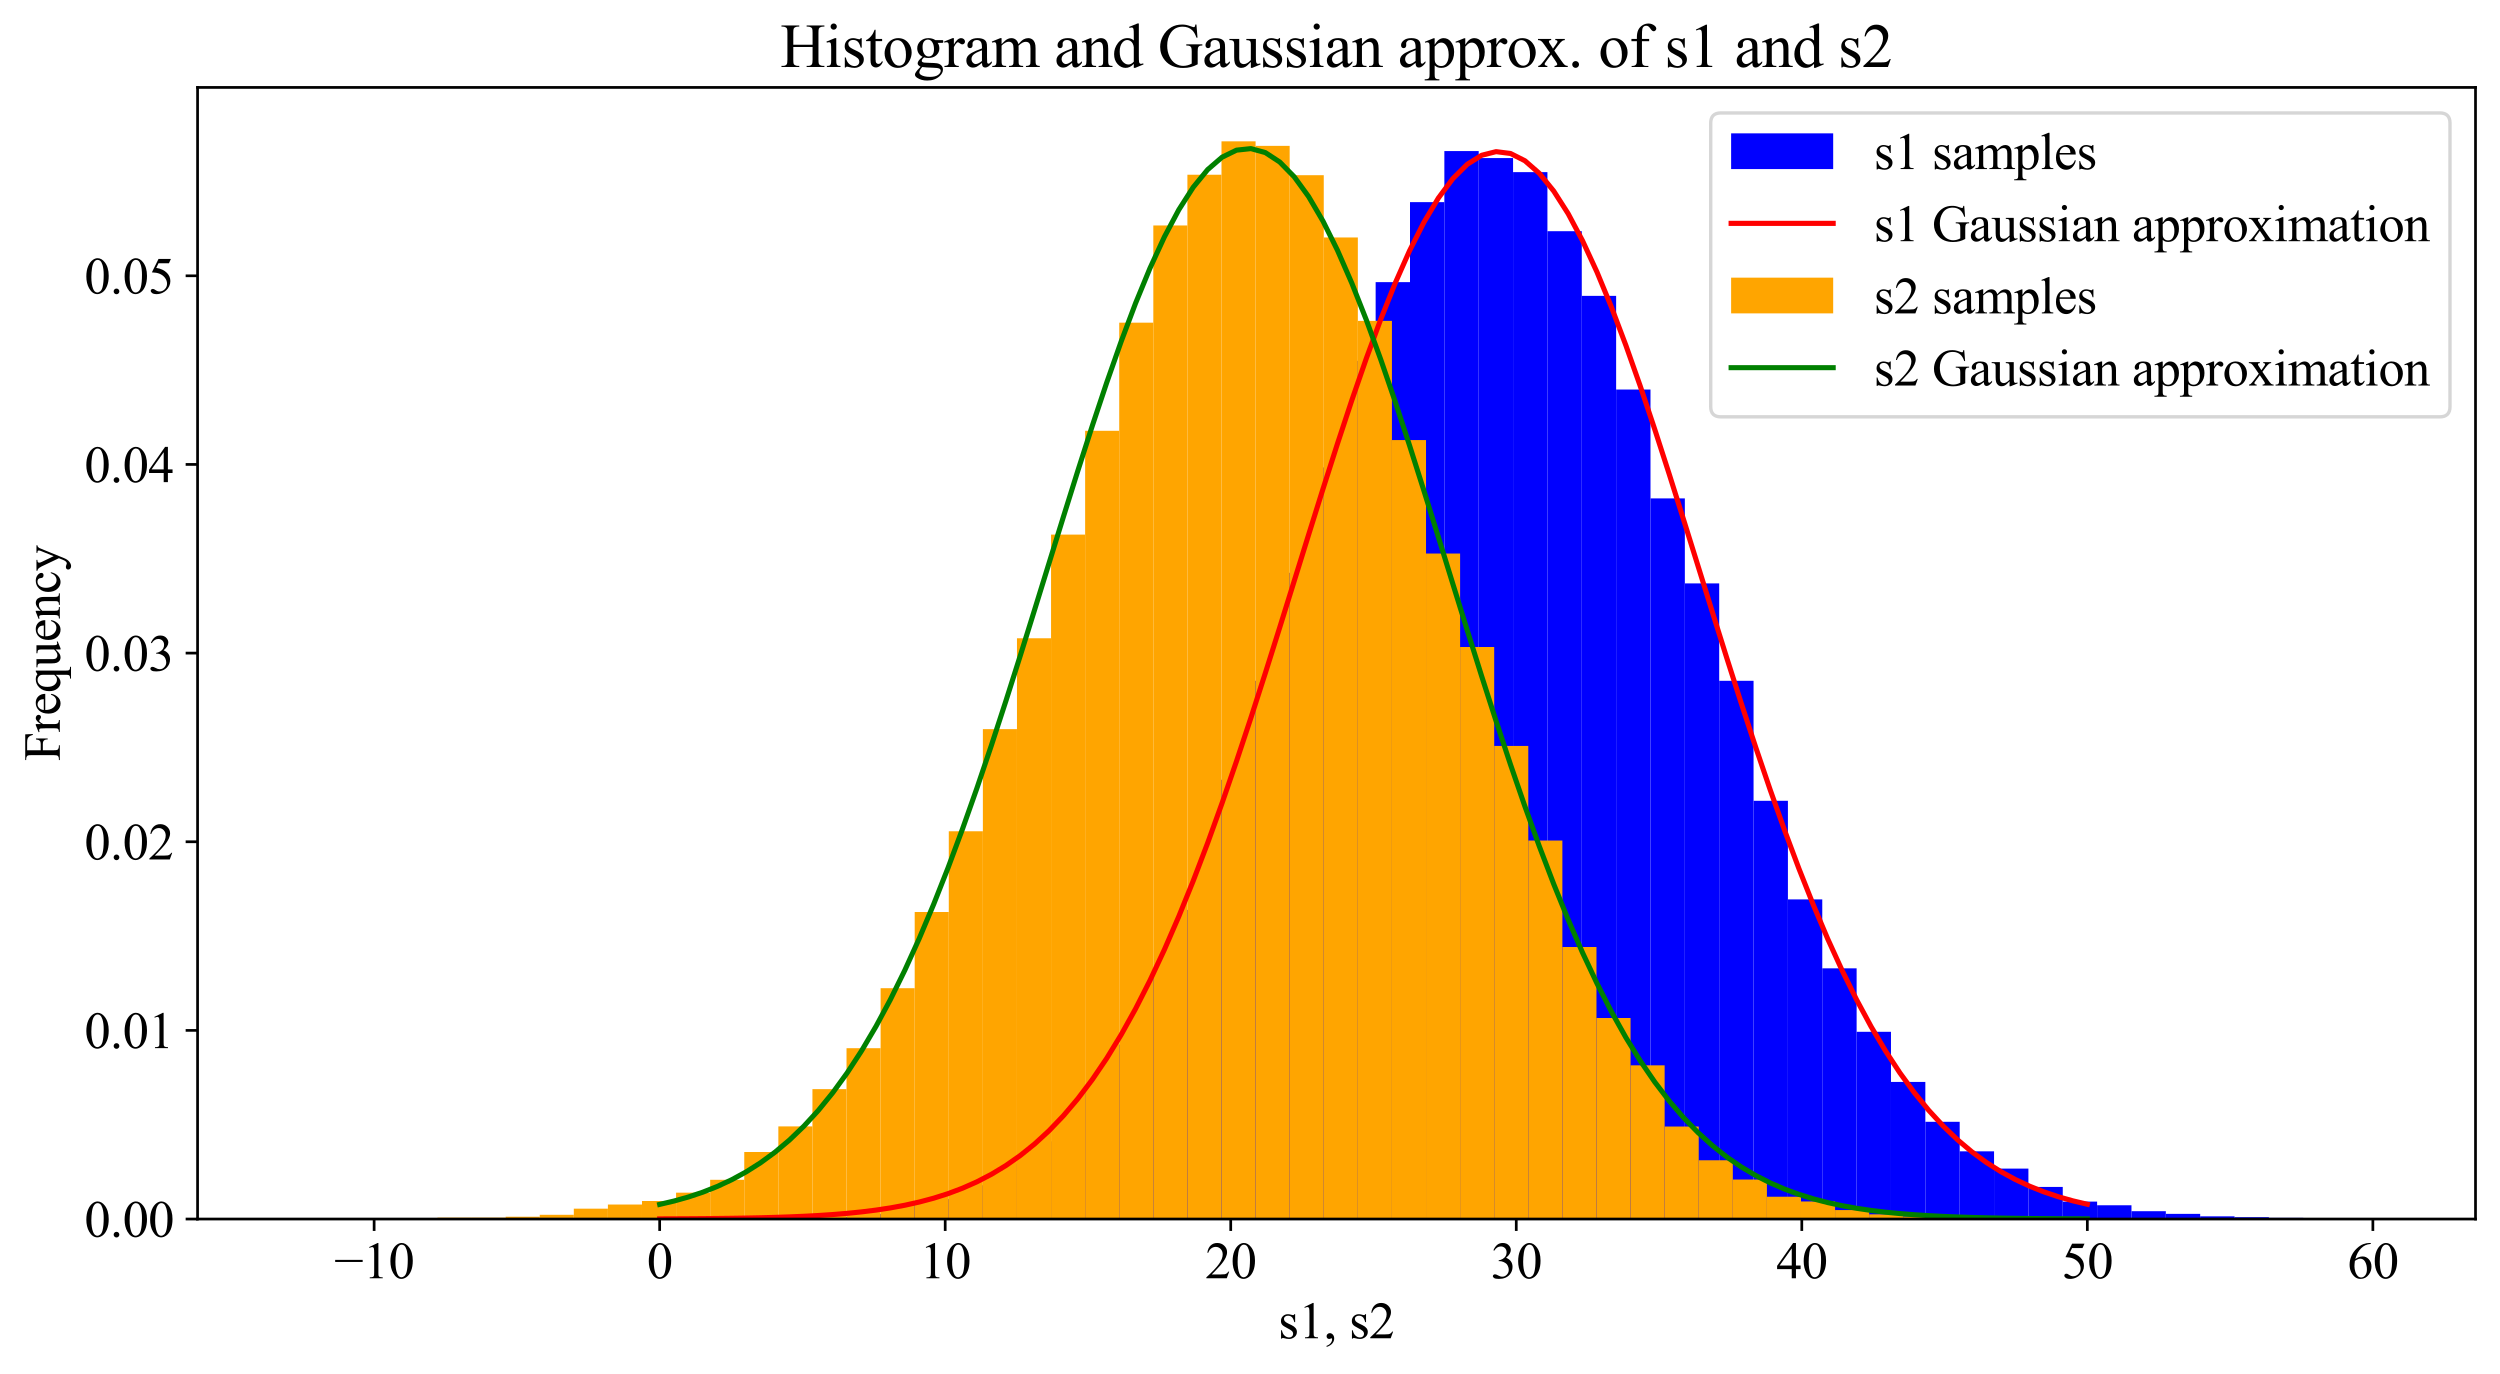 <?xml version="1.0" encoding="utf-8" standalone="no"?>
<!DOCTYPE svg PUBLIC "-//W3C//DTD SVG 1.1//EN"
  "http://www.w3.org/Graphics/SVG/1.1/DTD/svg11.dtd">
<svg xmlns:xlink="http://www.w3.org/1999/xlink" width="734.874pt" height="403.787pt" viewBox="0 0 734.874 403.787" xmlns="http://www.w3.org/2000/svg" version="1.1">
 <defs>
  <style type="text/css">*{stroke-linejoin: round; stroke-linecap: butt}</style>
 </defs>
 <g id="figure_1">
  <g id="patch_1">
   <path d="M 0 403.787 
L 734.874 403.787 
L 734.874 0 
L 0 0 
z
" style="fill: #ffffff"/>
  </g>
  <g id="axes_1">
   <g id="patch_2">
    <path d="M 58.074 358.339 
L 727.674 358.339 
L 727.674 25.699 
L 58.074 25.699 
z
" style="fill: #ffffff"/>
   </g>
   <g id="patch_3">
    <path d="M 192.293 358.339 
L 202.392 358.339 
L 202.392 358.294 
L 192.293 358.294 
z
" clip-path="url(#pd0f4e1dee0)" style="fill: #0000ff"/>
   </g>
   <g id="patch_4">
    <path d="M 202.392 358.339 
L 212.491 358.339 
L 212.491 358.339 
L 202.392 358.339 
z
" clip-path="url(#pd0f4e1dee0)" style="fill: #0000ff"/>
   </g>
   <g id="patch_5">
    <path d="M 212.491 358.339 
L 222.59 358.339 
L 222.59 358.072 
L 212.491 358.072 
z
" clip-path="url(#pd0f4e1dee0)" style="fill: #0000ff"/>
   </g>
   <g id="patch_6">
    <path d="M 222.59 358.339 
L 232.688 358.339 
L 232.688 358.072 
L 222.59 358.072 
z
" clip-path="url(#pd0f4e1dee0)" style="fill: #0000ff"/>
   </g>
   <g id="patch_7">
    <path d="M 232.688 358.339 
L 242.787 358.339 
L 242.787 358.072 
L 232.688 358.072 
z
" clip-path="url(#pd0f4e1dee0)" style="fill: #0000ff"/>
   </g>
   <g id="patch_8">
    <path d="M 242.787 358.339 
L 252.886 358.339 
L 252.886 357.671 
L 242.787 357.671 
z
" clip-path="url(#pd0f4e1dee0)" style="fill: #0000ff"/>
   </g>
   <g id="patch_9">
    <path d="M 252.886 358.339 
L 262.985 358.339 
L 262.985 356.869 
L 252.886 356.869 
z
" clip-path="url(#pd0f4e1dee0)" style="fill: #0000ff"/>
   </g>
   <g id="patch_10">
    <path d="M 262.985 358.339 
L 273.084 358.339 
L 273.084 354.198 
L 262.985 354.198 
z
" clip-path="url(#pd0f4e1dee0)" style="fill: #0000ff"/>
   </g>
   <g id="patch_11">
    <path d="M 273.084 358.339 
L 283.183 358.339 
L 283.183 352.461 
L 273.084 352.461 
z
" clip-path="url(#pd0f4e1dee0)" style="fill: #0000ff"/>
   </g>
   <g id="patch_12">
    <path d="M 283.183 358.339 
L 293.282 358.339 
L 293.282 348.409 
L 283.183 348.409 
z
" clip-path="url(#pd0f4e1dee0)" style="fill: #0000ff"/>
   </g>
   <g id="patch_13">
    <path d="M 293.282 358.339 
L 303.381 358.339 
L 303.381 341.996 
L 293.282 341.996 
z
" clip-path="url(#pd0f4e1dee0)" style="fill: #0000ff"/>
   </g>
   <g id="patch_14">
    <path d="M 303.381 358.339 
L 313.48 358.339 
L 313.48 335.495 
L 303.381 335.495 
z
" clip-path="url(#pd0f4e1dee0)" style="fill: #0000ff"/>
   </g>
   <g id="patch_15">
    <path d="M 313.48 358.339 
L 323.579 358.339 
L 323.579 320.711 
L 313.48 320.711 
z
" clip-path="url(#pd0f4e1dee0)" style="fill: #0000ff"/>
   </g>
   <g id="patch_16">
    <path d="M 323.579 358.339 
L 333.677 358.339 
L 333.677 307.041 
L 323.579 307.041 
z
" clip-path="url(#pd0f4e1dee0)" style="fill: #0000ff"/>
   </g>
   <g id="patch_17">
    <path d="M 333.677 358.339 
L 343.776 358.339 
L 343.776 286.157 
L 333.677 286.157 
z
" clip-path="url(#pd0f4e1dee0)" style="fill: #0000ff"/>
   </g>
   <g id="patch_18">
    <path d="M 343.776 358.339 
L 353.875 358.339 
L 353.875 267.454 
L 343.776 267.454 
z
" clip-path="url(#pd0f4e1dee0)" style="fill: #0000ff"/>
   </g>
   <g id="patch_19">
    <path d="M 353.875 358.339 
L 363.974 358.339 
L 363.974 229.204 
L 353.875 229.204 
z
" clip-path="url(#pd0f4e1dee0)" style="fill: #0000ff"/>
   </g>
   <g id="patch_20">
    <path d="M 363.974 358.339 
L 374.073 358.339 
L 374.073 200.126 
L 363.974 200.126 
z
" clip-path="url(#pd0f4e1dee0)" style="fill: #0000ff"/>
   </g>
   <g id="patch_21">
    <path d="M 374.073 358.339 
L 384.172 358.339 
L 384.172 168.377 
L 374.073 168.377 
z
" clip-path="url(#pd0f4e1dee0)" style="fill: #0000ff"/>
   </g>
   <g id="patch_22">
    <path d="M 384.172 358.339 
L 394.271 358.339 
L 394.271 137.384 
L 384.172 137.384 
z
" clip-path="url(#pd0f4e1dee0)" style="fill: #0000ff"/>
   </g>
   <g id="patch_23">
    <path d="M 394.271 358.339 
L 404.37 358.339 
L 404.37 106.08 
L 394.271 106.08 
z
" clip-path="url(#pd0f4e1dee0)" style="fill: #0000ff"/>
   </g>
   <g id="patch_24">
    <path d="M 404.37 358.339 
L 414.469 358.339 
L 414.469 82.925 
L 404.37 82.925 
z
" clip-path="url(#pd0f4e1dee0)" style="fill: #0000ff"/>
   </g>
   <g id="patch_25">
    <path d="M 414.469 358.339 
L 424.568 358.339 
L 424.568 59.413 
L 414.469 59.413 
z
" clip-path="url(#pd0f4e1dee0)" style="fill: #0000ff"/>
   </g>
   <g id="patch_26">
    <path d="M 424.568 358.339 
L 434.666 358.339 
L 434.666 44.407 
L 424.568 44.407 
z
" clip-path="url(#pd0f4e1dee0)" style="fill: #0000ff"/>
   </g>
   <g id="patch_27">
    <path d="M 434.666 358.339 
L 444.765 358.339 
L 444.765 46.455 
L 434.666 46.455 
z
" clip-path="url(#pd0f4e1dee0)" style="fill: #0000ff"/>
   </g>
   <g id="patch_28">
    <path d="M 444.765 358.339 
L 454.864 358.339 
L 454.864 50.596 
L 444.765 50.596 
z
" clip-path="url(#pd0f4e1dee0)" style="fill: #0000ff"/>
   </g>
   <g id="patch_29">
    <path d="M 454.864 358.339 
L 464.963 358.339 
L 464.963 67.963 
L 454.864 67.963 
z
" clip-path="url(#pd0f4e1dee0)" style="fill: #0000ff"/>
   </g>
   <g id="patch_30">
    <path d="M 464.963 358.339 
L 475.062 358.339 
L 475.062 86.977 
L 464.963 86.977 
z
" clip-path="url(#pd0f4e1dee0)" style="fill: #0000ff"/>
   </g>
   <g id="patch_31">
    <path d="M 475.062 358.339 
L 485.161 358.339 
L 485.161 114.496 
L 475.062 114.496 
z
" clip-path="url(#pd0f4e1dee0)" style="fill: #0000ff"/>
   </g>
   <g id="patch_32">
    <path d="M 485.161 358.339 
L 495.26 358.339 
L 495.26 146.513 
L 485.161 146.513 
z
" clip-path="url(#pd0f4e1dee0)" style="fill: #0000ff"/>
   </g>
   <g id="patch_33">
    <path d="M 495.26 358.339 
L 505.359 358.339 
L 505.359 171.494 
L 495.26 171.494 
z
" clip-path="url(#pd0f4e1dee0)" style="fill: #0000ff"/>
   </g>
   <g id="patch_34">
    <path d="M 505.359 358.339 
L 515.458 358.339 
L 515.458 200.126 
L 505.359 200.126 
z
" clip-path="url(#pd0f4e1dee0)" style="fill: #0000ff"/>
   </g>
   <g id="patch_35">
    <path d="M 515.458 358.339 
L 525.557 358.339 
L 525.557 235.393 
L 515.458 235.393 
z
" clip-path="url(#pd0f4e1dee0)" style="fill: #0000ff"/>
   </g>
   <g id="patch_36">
    <path d="M 525.557 358.339 
L 535.655 358.339 
L 535.655 264.382 
L 525.557 264.382 
z
" clip-path="url(#pd0f4e1dee0)" style="fill: #0000ff"/>
   </g>
   <g id="patch_37">
    <path d="M 535.655 358.339 
L 545.754 358.339 
L 545.754 284.643 
L 535.655 284.643 
z
" clip-path="url(#pd0f4e1dee0)" style="fill: #0000ff"/>
   </g>
   <g id="patch_38">
    <path d="M 545.754 358.339 
L 555.853 358.339 
L 555.853 303.3 
L 545.754 303.3 
z
" clip-path="url(#pd0f4e1dee0)" style="fill: #0000ff"/>
   </g>
   <g id="patch_39">
    <path d="M 555.853 358.339 
L 565.952 358.339 
L 565.952 318.04 
L 555.853 318.04 
z
" clip-path="url(#pd0f4e1dee0)" style="fill: #0000ff"/>
   </g>
   <g id="patch_40">
    <path d="M 565.952 358.339 
L 576.051 358.339 
L 576.051 329.751 
L 565.952 329.751 
z
" clip-path="url(#pd0f4e1dee0)" style="fill: #0000ff"/>
   </g>
   <g id="patch_41">
    <path d="M 576.051 358.339 
L 586.15 358.339 
L 586.15 338.434 
L 576.051 338.434 
z
" clip-path="url(#pd0f4e1dee0)" style="fill: #0000ff"/>
   </g>
   <g id="patch_42">
    <path d="M 586.15 358.339 
L 596.249 358.339 
L 596.249 343.51 
L 586.15 343.51 
z
" clip-path="url(#pd0f4e1dee0)" style="fill: #0000ff"/>
   </g>
   <g id="patch_43">
    <path d="M 596.249 358.339 
L 606.348 358.339 
L 606.348 348.899 
L 596.249 348.899 
z
" clip-path="url(#pd0f4e1dee0)" style="fill: #0000ff"/>
   </g>
   <g id="patch_44">
    <path d="M 606.348 358.339 
L 616.447 358.339 
L 616.447 353.218 
L 606.348 353.218 
z
" clip-path="url(#pd0f4e1dee0)" style="fill: #0000ff"/>
   </g>
   <g id="patch_45">
    <path d="M 616.447 358.339 
L 626.546 358.339 
L 626.546 354.287 
L 616.447 354.287 
z
" clip-path="url(#pd0f4e1dee0)" style="fill: #0000ff"/>
   </g>
   <g id="patch_46">
    <path d="M 626.546 358.339 
L 636.644 358.339 
L 636.644 356.023 
L 626.546 356.023 
z
" clip-path="url(#pd0f4e1dee0)" style="fill: #0000ff"/>
   </g>
   <g id="patch_47">
    <path d="M 636.644 358.339 
L 646.743 358.339 
L 646.743 356.825 
L 636.644 356.825 
z
" clip-path="url(#pd0f4e1dee0)" style="fill: #0000ff"/>
   </g>
   <g id="patch_48">
    <path d="M 646.743 358.339 
L 656.842 358.339 
L 656.842 357.537 
L 646.743 357.537 
z
" clip-path="url(#pd0f4e1dee0)" style="fill: #0000ff"/>
   </g>
   <g id="patch_49">
    <path d="M 656.842 358.339 
L 666.941 358.339 
L 666.941 357.804 
L 656.842 357.804 
z
" clip-path="url(#pd0f4e1dee0)" style="fill: #0000ff"/>
   </g>
   <g id="patch_50">
    <path d="M 666.941 358.339 
L 677.04 358.339 
L 677.04 357.983 
L 666.941 357.983 
z
" clip-path="url(#pd0f4e1dee0)" style="fill: #0000ff"/>
   </g>
   <g id="patch_51">
    <path d="M 677.04 358.339 
L 687.139 358.339 
L 687.139 358.161 
L 677.04 358.161 
z
" clip-path="url(#pd0f4e1dee0)" style="fill: #0000ff"/>
   </g>
   <g id="patch_52">
    <path d="M 687.139 358.339 
L 697.238 358.339 
L 697.238 358.116 
L 687.139 358.116 
z
" clip-path="url(#pd0f4e1dee0)" style="fill: #0000ff"/>
   </g>
   <g id="patch_53">
    <path d="M 88.511 358.339 
L 98.531 358.339 
L 98.531 358.249 
L 88.511 358.249 
z
" clip-path="url(#pd0f4e1dee0)" style="fill: #ffa500"/>
   </g>
   <g id="patch_54">
    <path d="M 98.531 358.339 
L 108.551 358.339 
L 108.551 358.294 
L 98.531 358.294 
z
" clip-path="url(#pd0f4e1dee0)" style="fill: #ffa500"/>
   </g>
   <g id="patch_55">
    <path d="M 108.551 358.339 
L 118.571 358.339 
L 118.571 358.249 
L 108.551 358.249 
z
" clip-path="url(#pd0f4e1dee0)" style="fill: #ffa500"/>
   </g>
   <g id="patch_56">
    <path d="M 118.571 358.339 
L 128.592 358.339 
L 128.592 358.249 
L 118.571 358.249 
z
" clip-path="url(#pd0f4e1dee0)" style="fill: #ffa500"/>
   </g>
   <g id="patch_57">
    <path d="M 128.592 358.339 
L 138.612 358.339 
L 138.612 357.935 
L 128.592 357.935 
z
" clip-path="url(#pd0f4e1dee0)" style="fill: #ffa500"/>
   </g>
   <g id="patch_58">
    <path d="M 138.612 358.339 
L 148.632 358.339 
L 148.632 357.935 
L 138.612 357.935 
z
" clip-path="url(#pd0f4e1dee0)" style="fill: #ffa500"/>
   </g>
   <g id="patch_59">
    <path d="M 148.632 358.339 
L 158.652 358.339 
L 158.652 357.666 
L 148.632 357.666 
z
" clip-path="url(#pd0f4e1dee0)" style="fill: #ffa500"/>
   </g>
   <g id="patch_60">
    <path d="M 158.652 358.339 
L 168.673 358.339 
L 168.673 357.082 
L 158.652 357.082 
z
" clip-path="url(#pd0f4e1dee0)" style="fill: #ffa500"/>
   </g>
   <g id="patch_61">
    <path d="M 168.673 358.339 
L 178.693 358.339 
L 178.693 355.287 
L 168.673 355.287 
z
" clip-path="url(#pd0f4e1dee0)" style="fill: #ffa500"/>
   </g>
   <g id="patch_62">
    <path d="M 178.693 358.339 
L 188.713 358.339 
L 188.713 354.075 
L 178.693 354.075 
z
" clip-path="url(#pd0f4e1dee0)" style="fill: #ffa500"/>
   </g>
   <g id="patch_63">
    <path d="M 188.713 358.339 
L 198.733 358.339 
L 198.733 353.043 
L 188.713 353.043 
z
" clip-path="url(#pd0f4e1dee0)" style="fill: #ffa500"/>
   </g>
   <g id="patch_64">
    <path d="M 198.733 358.339 
L 208.754 358.339 
L 208.754 350.575 
L 198.733 350.575 
z
" clip-path="url(#pd0f4e1dee0)" style="fill: #ffa500"/>
   </g>
   <g id="patch_65">
    <path d="M 208.754 358.339 
L 218.774 358.339 
L 218.774 346.805 
L 208.754 346.805 
z
" clip-path="url(#pd0f4e1dee0)" style="fill: #ffa500"/>
   </g>
   <g id="patch_66">
    <path d="M 218.774 358.339 
L 228.794 358.339 
L 228.794 338.637 
L 218.774 338.637 
z
" clip-path="url(#pd0f4e1dee0)" style="fill: #ffa500"/>
   </g>
   <g id="patch_67">
    <path d="M 228.794 358.339 
L 238.814 358.339 
L 238.814 331.097 
L 228.794 331.097 
z
" clip-path="url(#pd0f4e1dee0)" style="fill: #ffa500"/>
   </g>
   <g id="patch_68">
    <path d="M 238.814 358.339 
L 248.835 358.339 
L 248.835 320.147 
L 238.814 320.147 
z
" clip-path="url(#pd0f4e1dee0)" style="fill: #ffa500"/>
   </g>
   <g id="patch_69">
    <path d="M 248.835 358.339 
L 258.855 358.339 
L 258.855 308.119 
L 248.835 308.119 
z
" clip-path="url(#pd0f4e1dee0)" style="fill: #ffa500"/>
   </g>
   <g id="patch_70">
    <path d="M 258.855 358.339 
L 268.875 358.339 
L 268.875 290.482 
L 258.855 290.482 
z
" clip-path="url(#pd0f4e1dee0)" style="fill: #ffa500"/>
   </g>
   <g id="patch_71">
    <path d="M 268.875 358.339 
L 278.895 358.339 
L 278.895 268.087 
L 268.875 268.087 
z
" clip-path="url(#pd0f4e1dee0)" style="fill: #ffa500"/>
   </g>
   <g id="patch_72">
    <path d="M 278.895 358.339 
L 288.916 358.339 
L 288.916 244.346 
L 278.895 244.346 
z
" clip-path="url(#pd0f4e1dee0)" style="fill: #ffa500"/>
   </g>
   <g id="patch_73">
    <path d="M 288.916 358.339 
L 298.936 358.339 
L 298.936 214.322 
L 288.916 214.322 
z
" clip-path="url(#pd0f4e1dee0)" style="fill: #ffa500"/>
   </g>
   <g id="patch_74">
    <path d="M 298.936 358.339 
L 308.956 358.339 
L 308.956 187.619 
L 298.936 187.619 
z
" clip-path="url(#pd0f4e1dee0)" style="fill: #ffa500"/>
   </g>
   <g id="patch_75">
    <path d="M 308.956 358.339 
L 318.976 358.339 
L 318.976 157.147 
L 308.956 157.147 
z
" clip-path="url(#pd0f4e1dee0)" style="fill: #ffa500"/>
   </g>
   <g id="patch_76">
    <path d="M 318.976 358.339 
L 328.996 358.339 
L 328.996 126.629 
L 318.976 126.629 
z
" clip-path="url(#pd0f4e1dee0)" style="fill: #ffa500"/>
   </g>
   <g id="patch_77">
    <path d="M 328.996 358.339 
L 339.017 358.339 
L 339.017 94.855 
L 328.996 94.855 
z
" clip-path="url(#pd0f4e1dee0)" style="fill: #ffa500"/>
   </g>
   <g id="patch_78">
    <path d="M 339.017 358.339 
L 349.037 358.339 
L 349.037 66.267 
L 339.017 66.267 
z
" clip-path="url(#pd0f4e1dee0)" style="fill: #ffa500"/>
   </g>
   <g id="patch_79">
    <path d="M 349.037 358.339 
L 359.057 358.339 
L 359.057 51.367 
L 349.037 51.367 
z
" clip-path="url(#pd0f4e1dee0)" style="fill: #ffa500"/>
   </g>
   <g id="patch_80">
    <path d="M 359.057 358.339 
L 369.077 358.339 
L 369.077 41.539 
L 359.057 41.539 
z
" clip-path="url(#pd0f4e1dee0)" style="fill: #ffa500"/>
   </g>
   <g id="patch_81">
    <path d="M 369.077 358.339 
L 379.098 358.339 
L 379.098 42.885 
L 369.077 42.885 
z
" clip-path="url(#pd0f4e1dee0)" style="fill: #ffa500"/>
   </g>
   <g id="patch_82">
    <path d="M 379.098 358.339 
L 389.118 358.339 
L 389.118 51.502 
L 379.098 51.502 
z
" clip-path="url(#pd0f4e1dee0)" style="fill: #ffa500"/>
   </g>
   <g id="patch_83">
    <path d="M 389.118 358.339 
L 399.138 358.339 
L 399.138 69.812 
L 389.118 69.812 
z
" clip-path="url(#pd0f4e1dee0)" style="fill: #ffa500"/>
   </g>
   <g id="patch_84">
    <path d="M 399.138 358.339 
L 409.158 358.339 
L 409.158 94.316 
L 399.138 94.316 
z
" clip-path="url(#pd0f4e1dee0)" style="fill: #ffa500"/>
   </g>
   <g id="patch_85">
    <path d="M 409.158 358.339 
L 419.179 358.339 
L 419.179 129.367 
L 409.158 129.367 
z
" clip-path="url(#pd0f4e1dee0)" style="fill: #ffa500"/>
   </g>
   <g id="patch_86">
    <path d="M 419.179 358.339 
L 429.199 358.339 
L 429.199 162.712 
L 419.179 162.712 
z
" clip-path="url(#pd0f4e1dee0)" style="fill: #ffa500"/>
   </g>
   <g id="patch_87">
    <path d="M 429.199 358.339 
L 439.219 358.339 
L 439.219 190.178 
L 429.199 190.178 
z
" clip-path="url(#pd0f4e1dee0)" style="fill: #ffa500"/>
   </g>
   <g id="patch_88">
    <path d="M 439.219 358.339 
L 449.239 358.339 
L 449.239 219.259 
L 439.219 219.259 
z
" clip-path="url(#pd0f4e1dee0)" style="fill: #ffa500"/>
   </g>
   <g id="patch_89">
    <path d="M 449.239 358.339 
L 459.26 358.339 
L 459.26 247.084 
L 449.239 247.084 
z
" clip-path="url(#pd0f4e1dee0)" style="fill: #ffa500"/>
   </g>
   <g id="patch_90">
    <path d="M 459.26 358.339 
L 469.28 358.339 
L 469.28 278.365 
L 459.26 278.365 
z
" clip-path="url(#pd0f4e1dee0)" style="fill: #ffa500"/>
   </g>
   <g id="patch_91">
    <path d="M 469.28 358.339 
L 479.3 358.339 
L 479.3 299.233 
L 469.28 299.233 
z
" clip-path="url(#pd0f4e1dee0)" style="fill: #ffa500"/>
   </g>
   <g id="patch_92">
    <path d="M 479.3 358.339 
L 489.32 358.339 
L 489.32 313.146 
L 479.3 313.146 
z
" clip-path="url(#pd0f4e1dee0)" style="fill: #ffa500"/>
   </g>
   <g id="patch_93">
    <path d="M 489.32 358.339 
L 499.341 358.339 
L 499.341 331.142 
L 489.32 331.142 
z
" clip-path="url(#pd0f4e1dee0)" style="fill: #ffa500"/>
   </g>
   <g id="patch_94">
    <path d="M 499.341 358.339 
L 509.361 358.339 
L 509.361 341.06 
L 499.341 341.06 
z
" clip-path="url(#pd0f4e1dee0)" style="fill: #ffa500"/>
   </g>
   <g id="patch_95">
    <path d="M 509.361 358.339 
L 519.381 358.339 
L 519.381 346.715 
L 509.361 346.715 
z
" clip-path="url(#pd0f4e1dee0)" style="fill: #ffa500"/>
   </g>
   <g id="patch_96">
    <path d="M 519.381 358.339 
L 529.401 358.339 
L 529.401 351.786 
L 519.381 351.786 
z
" clip-path="url(#pd0f4e1dee0)" style="fill: #ffa500"/>
   </g>
   <g id="patch_97">
    <path d="M 529.401 358.339 
L 539.422 358.339 
L 539.422 353.178 
L 529.401 353.178 
z
" clip-path="url(#pd0f4e1dee0)" style="fill: #ffa500"/>
   </g>
   <g id="patch_98">
    <path d="M 539.422 358.339 
L 549.442 358.339 
L 549.442 355.691 
L 539.422 355.691 
z
" clip-path="url(#pd0f4e1dee0)" style="fill: #ffa500"/>
   </g>
   <g id="patch_99">
    <path d="M 549.442 358.339 
L 559.462 358.339 
L 559.462 356.948 
L 549.442 356.948 
z
" clip-path="url(#pd0f4e1dee0)" style="fill: #ffa500"/>
   </g>
   <g id="patch_100">
    <path d="M 559.462 358.339 
L 569.482 358.339 
L 569.482 357.576 
L 559.462 357.576 
z
" clip-path="url(#pd0f4e1dee0)" style="fill: #ffa500"/>
   </g>
   <g id="patch_101">
    <path d="M 569.482 358.339 
L 579.503 358.339 
L 579.503 357.845 
L 569.482 357.845 
z
" clip-path="url(#pd0f4e1dee0)" style="fill: #ffa500"/>
   </g>
   <g id="patch_102">
    <path d="M 579.503 358.339 
L 589.523 358.339 
L 589.523 358.069 
L 579.503 358.069 
z
" clip-path="url(#pd0f4e1dee0)" style="fill: #ffa500"/>
   </g>
   <g id="matplotlib.axis_1">
    <g id="xtick_1">
     <g id="line2d_1">
      <defs>
       <path id="m401d61e814" d="M 0 0 
L 0 3.5 
" style="stroke: #000000; stroke-width: 0.8"/>
      </defs>
      <g>
       <use xlink:href="#m401d61e814" x="109.974" y="358.339" style="stroke: #000000; stroke-width: 0.8"/>
      </g>
     </g>
     <g id="text_1">
      <!-- −10 -->
      <g transform="translate(98.245 375.754) scale(0.15 -0.15)">
       <defs>
        <path id="TimesNewRomanPSMT-2212" d="M 3484 2000 
L 116 2000 
L 116 2256 
L 3484 2256 
L 3484 2000 
z
" transform="scale(0.016)"/>
        <path id="TimesNewRomanPSMT-31" d="M 750 3822 
L 1781 4325 
L 1884 4325 
L 1884 747 
Q 1884 391 1914 303 
Q 1944 216 2037 169 
Q 2131 122 2419 116 
L 2419 0 
L 825 0 
L 825 116 
Q 1125 122 1212 167 
Q 1300 213 1334 289 
Q 1369 366 1369 747 
L 1369 3034 
Q 1369 3497 1338 3628 
Q 1316 3728 1258 3775 
Q 1200 3822 1119 3822 
Q 1003 3822 797 3725 
L 750 3822 
z
" transform="scale(0.016)"/>
        <path id="TimesNewRomanPSMT-30" d="M 231 2094 
Q 231 2819 450 3342 
Q 669 3866 1031 4122 
Q 1313 4325 1613 4325 
Q 2100 4325 2488 3828 
Q 2972 3213 2972 2159 
Q 2972 1422 2759 906 
Q 2547 391 2217 158 
Q 1888 -75 1581 -75 
Q 975 -75 572 641 
Q 231 1244 231 2094 
z
M 844 2016 
Q 844 1141 1059 588 
Q 1238 122 1591 122 
Q 1759 122 1940 273 
Q 2122 425 2216 781 
Q 2359 1319 2359 2297 
Q 2359 3022 2209 3506 
Q 2097 3866 1919 4016 
Q 1791 4119 1609 4119 
Q 1397 4119 1231 3928 
Q 1006 3669 925 3112 
Q 844 2556 844 2016 
z
" transform="scale(0.016)"/>
       </defs>
       <use xlink:href="#TimesNewRomanPSMT-2212"/>
       <use xlink:href="#TimesNewRomanPSMT-31" x="56.396"/>
       <use xlink:href="#TimesNewRomanPSMT-30" x="106.396"/>
      </g>
     </g>
    </g>
    <g id="xtick_2">
     <g id="line2d_2">
      <g>
       <use xlink:href="#m401d61e814" x="193.907" y="358.339" style="stroke: #000000; stroke-width: 0.8"/>
      </g>
     </g>
     <g id="text_2">
      <!-- 0 -->
      <g transform="translate(190.157 375.754) scale(0.15 -0.15)">
       <use xlink:href="#TimesNewRomanPSMT-30"/>
      </g>
     </g>
    </g>
    <g id="xtick_3">
     <g id="line2d_3">
      <g>
       <use xlink:href="#m401d61e814" x="277.84" y="358.339" style="stroke: #000000; stroke-width: 0.8"/>
      </g>
     </g>
     <g id="text_3">
      <!-- 10 -->
      <g transform="translate(270.34 375.754) scale(0.15 -0.15)">
       <use xlink:href="#TimesNewRomanPSMT-31"/>
       <use xlink:href="#TimesNewRomanPSMT-30" x="50"/>
      </g>
     </g>
    </g>
    <g id="xtick_4">
     <g id="line2d_4">
      <g>
       <use xlink:href="#m401d61e814" x="361.773" y="358.339" style="stroke: #000000; stroke-width: 0.8"/>
      </g>
     </g>
     <g id="text_4">
      <!-- 20 -->
      <g transform="translate(354.273 375.754) scale(0.15 -0.15)">
       <defs>
        <path id="TimesNewRomanPSMT-32" d="M 2934 816 
L 2638 0 
L 138 0 
L 138 116 
Q 1241 1122 1691 1759 
Q 2141 2397 2141 2925 
Q 2141 3328 1894 3587 
Q 1647 3847 1303 3847 
Q 991 3847 742 3664 
Q 494 3481 375 3128 
L 259 3128 
Q 338 3706 661 4015 
Q 984 4325 1469 4325 
Q 1984 4325 2329 3994 
Q 2675 3663 2675 3213 
Q 2675 2891 2525 2569 
Q 2294 2063 1775 1497 
Q 997 647 803 472 
L 1909 472 
Q 2247 472 2383 497 
Q 2519 522 2628 598 
Q 2738 675 2819 816 
L 2934 816 
z
" transform="scale(0.016)"/>
       </defs>
       <use xlink:href="#TimesNewRomanPSMT-32"/>
       <use xlink:href="#TimesNewRomanPSMT-30" x="50"/>
      </g>
     </g>
    </g>
    <g id="xtick_5">
     <g id="line2d_5">
      <g>
       <use xlink:href="#m401d61e814" x="445.705" y="358.339" style="stroke: #000000; stroke-width: 0.8"/>
      </g>
     </g>
     <g id="text_5">
      <!-- 30 -->
      <g transform="translate(438.205 375.754) scale(0.15 -0.15)">
       <defs>
        <path id="TimesNewRomanPSMT-33" d="M 325 3431 
Q 506 3859 782 4092 
Q 1059 4325 1472 4325 
Q 1981 4325 2253 3994 
Q 2459 3747 2459 3466 
Q 2459 3003 1878 2509 
Q 2269 2356 2469 2072 
Q 2669 1788 2669 1403 
Q 2669 853 2319 450 
Q 1863 -75 997 -75 
Q 569 -75 414 31 
Q 259 138 259 259 
Q 259 350 332 419 
Q 406 488 509 488 
Q 588 488 669 463 
Q 722 447 909 348 
Q 1097 250 1169 231 
Q 1284 197 1416 197 
Q 1734 197 1970 444 
Q 2206 691 2206 1028 
Q 2206 1275 2097 1509 
Q 2016 1684 1919 1775 
Q 1784 1900 1550 2001 
Q 1316 2103 1072 2103 
L 972 2103 
L 972 2197 
Q 1219 2228 1467 2375 
Q 1716 2522 1828 2728 
Q 1941 2934 1941 3181 
Q 1941 3503 1739 3701 
Q 1538 3900 1238 3900 
Q 753 3900 428 3381 
L 325 3431 
z
" transform="scale(0.016)"/>
       </defs>
       <use xlink:href="#TimesNewRomanPSMT-33"/>
       <use xlink:href="#TimesNewRomanPSMT-30" x="50"/>
      </g>
     </g>
    </g>
    <g id="xtick_6">
     <g id="line2d_6">
      <g>
       <use xlink:href="#m401d61e814" x="529.638" y="358.339" style="stroke: #000000; stroke-width: 0.8"/>
      </g>
     </g>
     <g id="text_6">
      <!-- 40 -->
      <g transform="translate(522.138 375.754) scale(0.15 -0.15)">
       <defs>
        <path id="TimesNewRomanPSMT-34" d="M 2978 1563 
L 2978 1119 
L 2409 1119 
L 2409 0 
L 1894 0 
L 1894 1119 
L 100 1119 
L 100 1519 
L 2066 4325 
L 2409 4325 
L 2409 1563 
L 2978 1563 
z
M 1894 1563 
L 1894 3666 
L 406 1563 
L 1894 1563 
z
" transform="scale(0.016)"/>
       </defs>
       <use xlink:href="#TimesNewRomanPSMT-34"/>
       <use xlink:href="#TimesNewRomanPSMT-30" x="50"/>
      </g>
     </g>
    </g>
    <g id="xtick_7">
     <g id="line2d_7">
      <g>
       <use xlink:href="#m401d61e814" x="613.571" y="358.339" style="stroke: #000000; stroke-width: 0.8"/>
      </g>
     </g>
     <g id="text_7">
      <!-- 50 -->
      <g transform="translate(606.071 375.754) scale(0.15 -0.15)">
       <defs>
        <path id="TimesNewRomanPSMT-35" d="M 2778 4238 
L 2534 3706 
L 1259 3706 
L 981 3138 
Q 1809 3016 2294 2522 
Q 2709 2097 2709 1522 
Q 2709 1188 2573 903 
Q 2438 619 2231 419 
Q 2025 219 1772 97 
Q 1413 -75 1034 -75 
Q 653 -75 479 54 
Q 306 184 306 341 
Q 306 428 378 495 
Q 450 563 559 563 
Q 641 563 702 538 
Q 763 513 909 409 
Q 1144 247 1384 247 
Q 1750 247 2026 523 
Q 2303 800 2303 1197 
Q 2303 1581 2056 1914 
Q 1809 2247 1375 2428 
Q 1034 2569 447 2591 
L 1259 4238 
L 2778 4238 
z
" transform="scale(0.016)"/>
       </defs>
       <use xlink:href="#TimesNewRomanPSMT-35"/>
       <use xlink:href="#TimesNewRomanPSMT-30" x="50"/>
      </g>
     </g>
    </g>
    <g id="xtick_8">
     <g id="line2d_8">
      <g>
       <use xlink:href="#m401d61e814" x="697.504" y="358.339" style="stroke: #000000; stroke-width: 0.8"/>
      </g>
     </g>
     <g id="text_8">
      <!-- 60 -->
      <g transform="translate(690.004 375.754) scale(0.15 -0.15)">
       <defs>
        <path id="TimesNewRomanPSMT-36" d="M 2869 4325 
L 2869 4209 
Q 2456 4169 2195 4045 
Q 1934 3922 1679 3669 
Q 1425 3416 1258 3105 
Q 1091 2794 978 2366 
Q 1428 2675 1881 2675 
Q 2316 2675 2634 2325 
Q 2953 1975 2953 1425 
Q 2953 894 2631 456 
Q 2244 -75 1606 -75 
Q 1172 -75 869 213 
Q 275 772 275 1663 
Q 275 2231 503 2743 
Q 731 3256 1154 3653 
Q 1578 4050 1965 4187 
Q 2353 4325 2688 4325 
L 2869 4325 
z
M 925 2138 
Q 869 1716 869 1456 
Q 869 1156 980 804 
Q 1091 453 1309 247 
Q 1469 100 1697 100 
Q 1969 100 2183 356 
Q 2397 613 2397 1088 
Q 2397 1622 2184 2012 
Q 1972 2403 1581 2403 
Q 1463 2403 1327 2353 
Q 1191 2303 925 2138 
z
" transform="scale(0.016)"/>
       </defs>
       <use xlink:href="#TimesNewRomanPSMT-36"/>
       <use xlink:href="#TimesNewRomanPSMT-30" x="50"/>
      </g>
     </g>
    </g>
    <g id="text_9">
     <!-- s1, s2 -->
     <g transform="translate(375.786 393.379) scale(0.15 -0.15)">
      <defs>
       <path id="TimesNewRomanPSMT-73" d="M 2050 2947 
L 2050 1972 
L 1947 1972 
Q 1828 2431 1642 2597 
Q 1456 2763 1169 2763 
Q 950 2763 815 2647 
Q 681 2531 681 2391 
Q 681 2216 781 2091 
Q 878 1963 1175 1819 
L 1631 1597 
Q 2266 1288 2266 781 
Q 2266 391 1970 151 
Q 1675 -88 1309 -88 
Q 1047 -88 709 6 
Q 606 38 541 38 
Q 469 38 428 -44 
L 325 -44 
L 325 978 
L 428 978 
Q 516 541 762 319 
Q 1009 97 1316 97 
Q 1531 97 1667 223 
Q 1803 350 1803 528 
Q 1803 744 1651 891 
Q 1500 1038 1047 1263 
Q 594 1488 453 1669 
Q 313 1847 313 2119 
Q 313 2472 555 2709 
Q 797 2947 1181 2947 
Q 1350 2947 1591 2875 
Q 1750 2828 1803 2828 
Q 1853 2828 1881 2850 
Q 1909 2872 1947 2947 
L 2050 2947 
z
" transform="scale(0.016)"/>
       <path id="TimesNewRomanPSMT-2c" d="M 344 -1066 
L 344 -928 
Q 666 -822 842 -598 
Q 1019 -375 1019 -125 
Q 1019 -66 991 -25 
Q 969 3 947 3 
Q 913 3 797 -59 
Q 741 -88 678 -88 
Q 525 -88 434 3 
Q 344 94 344 253 
Q 344 406 461 515 
Q 578 625 747 625 
Q 953 625 1114 445 
Q 1275 266 1275 -31 
Q 1275 -353 1051 -629 
Q 828 -906 344 -1066 
z
" transform="scale(0.016)"/>
       <path id="TimesNewRomanPSMT-20" transform="scale(0.016)"/>
      </defs>
      <use xlink:href="#TimesNewRomanPSMT-73"/>
      <use xlink:href="#TimesNewRomanPSMT-31" x="38.916"/>
      <use xlink:href="#TimesNewRomanPSMT-2c" x="88.916"/>
      <use xlink:href="#TimesNewRomanPSMT-20" x="113.916"/>
      <use xlink:href="#TimesNewRomanPSMT-73" x="138.916"/>
      <use xlink:href="#TimesNewRomanPSMT-32" x="177.832"/>
     </g>
    </g>
   </g>
   <g id="matplotlib.axis_2">
    <g id="ytick_1">
     <g id="line2d_9">
      <defs>
       <path id="mefda1c6ec1" d="M 0 0 
L -3.5 0 
" style="stroke: #000000; stroke-width: 0.8"/>
      </defs>
      <g>
       <use xlink:href="#mefda1c6ec1" x="58.074" y="358.339" style="stroke: #000000; stroke-width: 0.8"/>
      </g>
     </g>
     <g id="text_10">
      <!-- 0.00 -->
      <g transform="translate(24.824 363.547) scale(0.15 -0.15)">
       <defs>
        <path id="TimesNewRomanPSMT-2e" d="M 800 606 
Q 947 606 1047 504 
Q 1147 403 1147 259 
Q 1147 116 1045 14 
Q 944 -88 800 -88 
Q 656 -88 554 14 
Q 453 116 453 259 
Q 453 406 554 506 
Q 656 606 800 606 
z
" transform="scale(0.016)"/>
       </defs>
       <use xlink:href="#TimesNewRomanPSMT-30"/>
       <use xlink:href="#TimesNewRomanPSMT-2e" x="50"/>
       <use xlink:href="#TimesNewRomanPSMT-30" x="75"/>
       <use xlink:href="#TimesNewRomanPSMT-30" x="125"/>
      </g>
     </g>
    </g>
    <g id="ytick_2">
     <g id="line2d_10">
      <g>
       <use xlink:href="#mefda1c6ec1" x="58.074" y="302.885" style="stroke: #000000; stroke-width: 0.8"/>
      </g>
     </g>
     <g id="text_11">
      <!-- 0.01 -->
      <g transform="translate(24.824 308.093) scale(0.15 -0.15)">
       <use xlink:href="#TimesNewRomanPSMT-30"/>
       <use xlink:href="#TimesNewRomanPSMT-2e" x="50"/>
       <use xlink:href="#TimesNewRomanPSMT-30" x="75"/>
       <use xlink:href="#TimesNewRomanPSMT-31" x="125"/>
      </g>
     </g>
    </g>
    <g id="ytick_3">
     <g id="line2d_11">
      <g>
       <use xlink:href="#mefda1c6ec1" x="58.074" y="247.432" style="stroke: #000000; stroke-width: 0.8"/>
      </g>
     </g>
     <g id="text_12">
      <!-- 0.02 -->
      <g transform="translate(24.824 252.639) scale(0.15 -0.15)">
       <use xlink:href="#TimesNewRomanPSMT-30"/>
       <use xlink:href="#TimesNewRomanPSMT-2e" x="50"/>
       <use xlink:href="#TimesNewRomanPSMT-30" x="75"/>
       <use xlink:href="#TimesNewRomanPSMT-32" x="125"/>
      </g>
     </g>
    </g>
    <g id="ytick_4">
     <g id="line2d_12">
      <g>
       <use xlink:href="#mefda1c6ec1" x="58.074" y="191.978" style="stroke: #000000; stroke-width: 0.8"/>
      </g>
     </g>
     <g id="text_13">
      <!-- 0.03 -->
      <g transform="translate(24.824 197.186) scale(0.15 -0.15)">
       <use xlink:href="#TimesNewRomanPSMT-30"/>
       <use xlink:href="#TimesNewRomanPSMT-2e" x="50"/>
       <use xlink:href="#TimesNewRomanPSMT-30" x="75"/>
       <use xlink:href="#TimesNewRomanPSMT-33" x="125"/>
      </g>
     </g>
    </g>
    <g id="ytick_5">
     <g id="line2d_13">
      <g>
       <use xlink:href="#mefda1c6ec1" x="58.074" y="136.525" style="stroke: #000000; stroke-width: 0.8"/>
      </g>
     </g>
     <g id="text_14">
      <!-- 0.04 -->
      <g transform="translate(24.824 141.732) scale(0.15 -0.15)">
       <use xlink:href="#TimesNewRomanPSMT-30"/>
       <use xlink:href="#TimesNewRomanPSMT-2e" x="50"/>
       <use xlink:href="#TimesNewRomanPSMT-30" x="75"/>
       <use xlink:href="#TimesNewRomanPSMT-34" x="125"/>
      </g>
     </g>
    </g>
    <g id="ytick_6">
     <g id="line2d_14">
      <g>
       <use xlink:href="#mefda1c6ec1" x="58.074" y="81.071" style="stroke: #000000; stroke-width: 0.8"/>
      </g>
     </g>
     <g id="text_15">
      <!-- 0.05 -->
      <g transform="translate(24.824 86.279) scale(0.15 -0.15)">
       <use xlink:href="#TimesNewRomanPSMT-30"/>
       <use xlink:href="#TimesNewRomanPSMT-2e" x="50"/>
       <use xlink:href="#TimesNewRomanPSMT-30" x="75"/>
       <use xlink:href="#TimesNewRomanPSMT-35" x="125"/>
      </g>
     </g>
    </g>
    <g id="text_16">
     <!-- Frequency -->
     <g transform="translate(17.587 223.675) rotate(-90) scale(0.15 -0.15)">
      <defs>
       <path id="TimesNewRomanPSMT-46" d="M 1309 4006 
L 1309 2341 
L 2081 2341 
Q 2347 2341 2470 2458 
Q 2594 2575 2634 2922 
L 2750 2922 
L 2750 1488 
L 2634 1488 
Q 2631 1734 2570 1850 
Q 2509 1966 2401 2023 
Q 2294 2081 2081 2081 
L 1309 2081 
L 1309 750 
Q 1309 428 1350 325 
Q 1381 247 1481 191 
Q 1619 116 1769 116 
L 1922 116 
L 1922 0 
L 103 0 
L 103 116 
L 253 116 
Q 516 116 634 269 
Q 709 369 709 750 
L 709 3488 
Q 709 3809 669 3913 
Q 638 3991 541 4047 
Q 406 4122 253 4122 
L 103 4122 
L 103 4238 
L 3256 4238 
L 3297 3306 
L 3188 3306 
Q 3106 3603 2998 3742 
Q 2891 3881 2733 3943 
Q 2575 4006 2244 4006 
L 1309 4006 
z
" transform="scale(0.016)"/>
       <path id="TimesNewRomanPSMT-72" d="M 1038 2947 
L 1038 2303 
Q 1397 2947 1775 2947 
Q 1947 2947 2059 2842 
Q 2172 2738 2172 2600 
Q 2172 2478 2090 2393 
Q 2009 2309 1897 2309 
Q 1788 2309 1652 2417 
Q 1516 2525 1450 2525 
Q 1394 2525 1328 2463 
Q 1188 2334 1038 2041 
L 1038 669 
Q 1038 431 1097 309 
Q 1138 225 1241 169 
Q 1344 113 1538 113 
L 1538 0 
L 72 0 
L 72 113 
Q 291 113 397 181 
Q 475 231 506 341 
Q 522 394 522 644 
L 522 1753 
Q 522 2253 501 2348 
Q 481 2444 426 2487 
Q 372 2531 291 2531 
Q 194 2531 72 2484 
L 41 2597 
L 906 2947 
L 1038 2947 
z
" transform="scale(0.016)"/>
       <path id="TimesNewRomanPSMT-65" d="M 681 1784 
Q 678 1147 991 784 
Q 1303 422 1725 422 
Q 2006 422 2214 576 
Q 2422 731 2563 1106 
L 2659 1044 
Q 2594 616 2278 264 
Q 1963 -88 1488 -88 
Q 972 -88 605 314 
Q 238 716 238 1394 
Q 238 2128 614 2539 
Q 991 2950 1559 2950 
Q 2041 2950 2350 2633 
Q 2659 2316 2659 1784 
L 681 1784 
z
M 681 1966 
L 2006 1966 
Q 1991 2241 1941 2353 
Q 1863 2528 1708 2628 
Q 1553 2728 1384 2728 
Q 1125 2728 920 2526 
Q 716 2325 681 1966 
z
" transform="scale(0.016)"/>
       <path id="TimesNewRomanPSMT-71" d="M 2734 2947 
L 2734 -734 
Q 2734 -1009 2771 -1087 
Q 2809 -1166 2889 -1209 
Q 2969 -1253 3200 -1253 
L 3200 -1369 
L 1756 -1369 
L 1756 -1253 
L 1816 -1253 
Q 1991 -1253 2081 -1203 
Q 2144 -1169 2181 -1080 
Q 2219 -991 2219 -734 
L 2219 497 
Q 1934 159 1721 35 
Q 1509 -88 1281 -88 
Q 866 -88 539 290 
Q 213 669 213 1303 
Q 213 2031 644 2489 
Q 1075 2947 1684 2947 
Q 1863 2947 2013 2897 
Q 2163 2847 2281 2747 
Q 2463 2834 2628 2947 
L 2734 2947 
z
M 2219 694 
L 2219 2038 
Q 2219 2272 2158 2406 
Q 2097 2541 1940 2634 
Q 1784 2728 1588 2728 
Q 1238 2728 988 2431 
Q 738 2134 738 1531 
Q 738 953 992 653 
Q 1247 353 1606 353 
Q 1791 353 1934 433 
Q 2078 513 2219 694 
z
" transform="scale(0.016)"/>
       <path id="TimesNewRomanPSMT-75" d="M 2709 2863 
L 2709 1128 
Q 2709 631 2732 520 
Q 2756 409 2807 365 
Q 2859 322 2928 322 
Q 3025 322 3147 375 
L 3191 266 
L 2334 -88 
L 2194 -88 
L 2194 519 
Q 1825 119 1631 15 
Q 1438 -88 1222 -88 
Q 981 -88 804 51 
Q 628 191 559 409 
Q 491 628 491 1028 
L 491 2306 
Q 491 2509 447 2587 
Q 403 2666 317 2708 
Q 231 2750 6 2747 
L 6 2863 
L 1009 2863 
L 1009 947 
Q 1009 547 1148 422 
Q 1288 297 1484 297 
Q 1619 297 1789 381 
Q 1959 466 2194 703 
L 2194 2325 
Q 2194 2569 2105 2655 
Q 2016 2741 1734 2747 
L 1734 2863 
L 2709 2863 
z
" transform="scale(0.016)"/>
       <path id="TimesNewRomanPSMT-6e" d="M 1034 2341 
Q 1538 2947 1994 2947 
Q 2228 2947 2397 2830 
Q 2566 2713 2666 2444 
Q 2734 2256 2734 1869 
L 2734 647 
Q 2734 375 2778 278 
Q 2813 200 2889 156 
Q 2966 113 3172 113 
L 3172 0 
L 1756 0 
L 1756 113 
L 1816 113 
Q 2016 113 2095 173 
Q 2175 234 2206 353 
Q 2219 400 2219 647 
L 2219 1819 
Q 2219 2209 2117 2386 
Q 2016 2563 1775 2563 
Q 1403 2563 1034 2156 
L 1034 647 
Q 1034 356 1069 288 
Q 1113 197 1189 155 
Q 1266 113 1500 113 
L 1500 0 
L 84 0 
L 84 113 
L 147 113 
Q 366 113 442 223 
Q 519 334 519 647 
L 519 1709 
Q 519 2225 495 2337 
Q 472 2450 423 2490 
Q 375 2531 294 2531 
Q 206 2531 84 2484 
L 38 2597 
L 900 2947 
L 1034 2947 
L 1034 2341 
z
" transform="scale(0.016)"/>
       <path id="TimesNewRomanPSMT-63" d="M 2631 1088 
Q 2516 522 2178 217 
Q 1841 -88 1431 -88 
Q 944 -88 581 321 
Q 219 731 219 1428 
Q 219 2103 620 2525 
Q 1022 2947 1584 2947 
Q 2006 2947 2278 2723 
Q 2550 2500 2550 2259 
Q 2550 2141 2473 2067 
Q 2397 1994 2259 1994 
Q 2075 1994 1981 2113 
Q 1928 2178 1911 2362 
Q 1894 2547 1784 2644 
Q 1675 2738 1481 2738 
Q 1169 2738 978 2506 
Q 725 2200 725 1697 
Q 725 1184 976 792 
Q 1228 400 1656 400 
Q 1963 400 2206 609 
Q 2378 753 2541 1131 
L 2631 1088 
z
" transform="scale(0.016)"/>
       <path id="TimesNewRomanPSMT-79" d="M 38 2863 
L 1372 2863 
L 1372 2747 
L 1306 2747 
Q 1166 2747 1095 2686 
Q 1025 2625 1025 2534 
Q 1025 2413 1128 2197 
L 1825 753 
L 2466 2334 
Q 2519 2463 2519 2588 
Q 2519 2644 2497 2672 
Q 2472 2706 2419 2726 
Q 2366 2747 2231 2747 
L 2231 2863 
L 3163 2863 
L 3163 2747 
Q 3047 2734 2984 2696 
Q 2922 2659 2847 2556 
Q 2819 2513 2741 2316 
L 1575 -541 
Q 1406 -956 1132 -1168 
Q 859 -1381 606 -1381 
Q 422 -1381 303 -1275 
Q 184 -1169 184 -1031 
Q 184 -900 270 -820 
Q 356 -741 506 -741 
Q 609 -741 788 -809 
Q 913 -856 944 -856 
Q 1038 -856 1148 -759 
Q 1259 -663 1372 -384 
L 1575 113 
L 547 2272 
Q 500 2369 397 2513 
Q 319 2622 269 2659 
Q 197 2709 38 2747 
L 38 2863 
z
" transform="scale(0.016)"/>
      </defs>
      <use xlink:href="#TimesNewRomanPSMT-46"/>
      <use xlink:href="#TimesNewRomanPSMT-72" x="55.615"/>
      <use xlink:href="#TimesNewRomanPSMT-65" x="88.916"/>
      <use xlink:href="#TimesNewRomanPSMT-71" x="133.301"/>
      <use xlink:href="#TimesNewRomanPSMT-75" x="183.301"/>
      <use xlink:href="#TimesNewRomanPSMT-65" x="233.301"/>
      <use xlink:href="#TimesNewRomanPSMT-6e" x="277.686"/>
      <use xlink:href="#TimesNewRomanPSMT-63" x="327.686"/>
      <use xlink:href="#TimesNewRomanPSMT-79" x="372.07"/>
     </g>
    </g>
   </g>
   <g id="line2d_15">
    <path d="M 193.907 358.285 
L 198.146 358.267 
L 202.385 358.243 
L 206.624 358.211 
L 210.863 358.17 
L 215.102 358.116 
L 219.341 358.047 
L 223.58 357.959 
L 227.819 357.846 
L 232.058 357.703 
L 236.297 357.523 
L 240.536 357.297 
L 244.775 357.015 
L 249.014 356.665 
L 253.253 356.234 
L 257.493 355.706 
L 261.732 355.061 
L 265.971 354.28 
L 270.21 353.338 
L 274.449 352.209 
L 278.688 350.864 
L 282.927 349.27 
L 287.166 347.393 
L 291.405 345.195 
L 295.644 342.636 
L 299.883 339.675 
L 304.122 336.269 
L 308.361 332.375 
L 312.6 327.95 
L 316.839 322.953 
L 321.078 317.346 
L 325.317 311.093 
L 329.556 304.165 
L 333.795 296.539 
L 338.034 288.201 
L 342.273 279.145 
L 346.512 269.377 
L 350.751 258.916 
L 354.99 247.793 
L 359.229 236.056 
L 363.468 223.764 
L 367.707 210.995 
L 371.946 197.841 
L 376.185 184.406 
L 380.424 170.812 
L 384.663 157.191 
L 388.902 143.684 
L 393.141 130.443 
L 397.38 117.623 
L 401.619 105.384 
L 405.858 93.883 
L 410.098 83.274 
L 414.337 73.704 
L 418.576 65.309 
L 422.815 58.21 
L 427.054 52.513 
L 431.293 48.302 
L 435.532 45.643 
L 439.771 44.575 
L 444.01 45.114 
L 448.249 47.254 
L 452.488 50.96 
L 456.727 56.176 
L 460.966 62.825 
L 465.205 70.806 
L 469.444 80.004 
L 473.683 90.286 
L 477.922 101.511 
L 482.161 113.524 
L 486.4 126.17 
L 490.639 139.29 
L 494.878 152.727 
L 499.117 166.327 
L 503.356 179.945 
L 507.595 193.446 
L 511.834 206.705 
L 516.073 219.612 
L 520.312 232.069 
L 524.551 243.997 
L 528.79 255.327 
L 533.029 266.01 
L 537.268 276.009 
L 541.507 285.3 
L 545.746 293.875 
L 549.985 301.734 
L 554.224 308.89 
L 558.463 315.362 
L 562.703 321.178 
L 566.942 326.371 
L 571.181 330.98 
L 575.42 335.044 
L 579.659 338.605 
L 583.898 341.708 
L 588.137 344.395 
L 592.376 346.707 
L 596.615 348.686 
L 600.854 350.369 
L 605.093 351.792 
L 609.332 352.989 
L 613.571 353.989 
" clip-path="url(#pd0f4e1dee0)" style="fill: none; stroke: #ff0000; stroke-width: 1.5; stroke-linecap: square"/>
   </g>
   <g id="line2d_16">
    <path d="M 193.907 354.032 
L 198.146 353.037 
L 202.385 351.846 
L 206.624 350.427 
L 210.863 348.749 
L 215.102 346.774 
L 219.341 344.464 
L 223.58 341.779 
L 227.819 338.676 
L 232.058 335.111 
L 236.297 331.041 
L 240.536 326.424 
L 244.775 321.218 
L 249.014 315.384 
L 253.253 308.89 
L 257.493 301.706 
L 261.732 293.814 
L 265.971 285.199 
L 270.21 275.862 
L 274.449 265.811 
L 278.688 255.07 
L 282.927 243.675 
L 287.166 231.678 
L 291.405 219.146 
L 295.644 206.162 
L 299.883 192.823 
L 304.122 179.242 
L 308.361 165.544 
L 312.6 151.867 
L 316.839 138.358 
L 321.078 125.172 
L 325.317 112.467 
L 329.556 100.405 
L 333.795 89.145 
L 338.034 78.839 
L 342.273 69.632 
L 346.512 61.658 
L 350.751 55.032 
L 354.99 49.855 
L 359.229 46.205 
L 363.468 44.138 
L 367.707 43.685 
L 371.946 44.854 
L 376.185 47.626 
L 380.424 51.959 
L 384.663 57.787 
L 388.902 65.022 
L 393.141 73.557 
L 397.38 83.266 
L 401.619 94.013 
L 405.858 105.647 
L 410.098 118.012 
L 414.337 130.95 
L 418.576 144.298 
L 422.815 157.9 
L 427.054 171.604 
L 431.293 185.267 
L 435.532 198.755 
L 439.771 211.95 
L 444.01 224.746 
L 448.249 237.05 
L 452.488 248.788 
L 456.727 259.9 
L 460.966 270.34 
L 465.205 280.077 
L 469.444 289.096 
L 473.683 297.39 
L 477.922 304.968 
L 482.161 311.843 
L 486.4 318.042 
L 490.639 323.594 
L 494.878 328.535 
L 499.117 332.905 
L 503.356 336.746 
L 507.595 340.102 
L 511.834 343.015 
L 516.073 345.529 
L 520.312 347.686 
L 524.551 349.525 
L 528.79 351.084 
L 533.029 352.398 
L 537.268 353.5 
L 541.507 354.417 
L 545.746 355.177 
L 549.985 355.802 
L 554.224 356.315 
L 558.463 356.732 
L 562.703 357.07 
L 566.942 357.342 
L 571.181 357.559 
L 575.42 357.733 
L 579.659 357.87 
L 583.898 357.978 
L 588.137 358.062 
L 592.376 358.128 
L 596.615 358.179 
L 600.854 358.218 
L 605.093 358.249 
L 609.332 358.271 
L 613.571 358.289 
" clip-path="url(#pd0f4e1dee0)" style="fill: none; stroke: #008000; stroke-width: 1.5; stroke-linecap: square"/>
   </g>
   <g id="patch_103">
    <path d="M 58.074 358.339 
L 58.074 25.699 
" style="fill: none; stroke: #000000; stroke-width: 0.8; stroke-linejoin: miter; stroke-linecap: square"/>
   </g>
   <g id="patch_104">
    <path d="M 727.674 358.339 
L 727.674 25.699 
" style="fill: none; stroke: #000000; stroke-width: 0.8; stroke-linejoin: miter; stroke-linecap: square"/>
   </g>
   <g id="patch_105">
    <path d="M 58.074 358.339 
L 727.674 358.339 
" style="fill: none; stroke: #000000; stroke-width: 0.8; stroke-linejoin: miter; stroke-linecap: square"/>
   </g>
   <g id="patch_106">
    <path d="M 58.074 25.699 
L 727.674 25.699 
" style="fill: none; stroke: #000000; stroke-width: 0.8; stroke-linejoin: miter; stroke-linecap: square"/>
   </g>
   <g id="text_17">
    <!-- Histogram and Gaussian approx. of s1 and s2 -->
    <g transform="translate(229.398 19.699) scale(0.18 -0.18)">
     <defs>
      <path id="TimesNewRomanPSMT-48" d="M 1316 2272 
L 3284 2272 
L 3284 3484 
Q 3284 3809 3244 3913 
Q 3213 3991 3113 4047 
Q 2978 4122 2828 4122 
L 2678 4122 
L 2678 4238 
L 4491 4238 
L 4491 4122 
L 4341 4122 
Q 4191 4122 4056 4050 
Q 3956 4000 3920 3898 
Q 3884 3797 3884 3484 
L 3884 750 
Q 3884 428 3925 325 
Q 3956 247 4053 191 
Q 4191 116 4341 116 
L 4491 116 
L 4491 0 
L 2678 0 
L 2678 116 
L 2828 116 
Q 3088 116 3206 269 
Q 3284 369 3284 750 
L 3284 2041 
L 1316 2041 
L 1316 750 
Q 1316 428 1356 325 
Q 1388 247 1488 191 
Q 1622 116 1772 116 
L 1925 116 
L 1925 0 
L 109 0 
L 109 116 
L 259 116 
Q 522 116 641 269 
Q 716 369 716 750 
L 716 3484 
Q 716 3809 675 3913 
Q 644 3991 547 4047 
Q 409 4122 259 4122 
L 109 4122 
L 109 4238 
L 1925 4238 
L 1925 4122 
L 1772 4122 
Q 1622 4122 1488 4050 
Q 1391 4000 1353 3898 
Q 1316 3797 1316 3484 
L 1316 2272 
z
" transform="scale(0.016)"/>
      <path id="TimesNewRomanPSMT-69" d="M 928 4444 
Q 1059 4444 1151 4351 
Q 1244 4259 1244 4128 
Q 1244 3997 1151 3903 
Q 1059 3809 928 3809 
Q 797 3809 703 3903 
Q 609 3997 609 4128 
Q 609 4259 701 4351 
Q 794 4444 928 4444 
z
M 1188 2947 
L 1188 647 
Q 1188 378 1227 289 
Q 1266 200 1342 156 
Q 1419 113 1622 113 
L 1622 0 
L 231 0 
L 231 113 
Q 441 113 512 153 
Q 584 194 626 287 
Q 669 381 669 647 
L 669 1750 
Q 669 2216 641 2353 
Q 619 2453 572 2492 
Q 525 2531 444 2531 
Q 356 2531 231 2484 
L 188 2597 
L 1050 2947 
L 1188 2947 
z
" transform="scale(0.016)"/>
      <path id="TimesNewRomanPSMT-74" d="M 1031 3803 
L 1031 2863 
L 1700 2863 
L 1700 2644 
L 1031 2644 
L 1031 788 
Q 1031 509 1111 412 
Q 1191 316 1316 316 
Q 1419 316 1516 380 
Q 1613 444 1666 569 
L 1788 569 
Q 1678 263 1478 108 
Q 1278 -47 1066 -47 
Q 922 -47 784 33 
Q 647 113 581 261 
Q 516 409 516 719 
L 516 2644 
L 63 2644 
L 63 2747 
Q 234 2816 414 2980 
Q 594 3144 734 3369 
Q 806 3488 934 3803 
L 1031 3803 
z
" transform="scale(0.016)"/>
      <path id="TimesNewRomanPSMT-6f" d="M 1600 2947 
Q 2250 2947 2644 2453 
Q 2978 2031 2978 1484 
Q 2978 1100 2793 706 
Q 2609 313 2286 112 
Q 1963 -88 1566 -88 
Q 919 -88 538 428 
Q 216 863 216 1403 
Q 216 1797 411 2186 
Q 606 2575 925 2761 
Q 1244 2947 1600 2947 
z
M 1503 2744 
Q 1338 2744 1170 2645 
Q 1003 2547 900 2300 
Q 797 2053 797 1666 
Q 797 1041 1045 587 
Q 1294 134 1700 134 
Q 2003 134 2200 384 
Q 2397 634 2397 1244 
Q 2397 2006 2069 2444 
Q 1847 2744 1503 2744 
z
" transform="scale(0.016)"/>
      <path id="TimesNewRomanPSMT-67" d="M 966 1044 
Q 703 1172 562 1401 
Q 422 1631 422 1909 
Q 422 2334 742 2640 
Q 1063 2947 1563 2947 
Q 1972 2947 2272 2747 
L 2878 2747 
Q 3013 2747 3034 2739 
Q 3056 2731 3066 2713 
Q 3084 2684 3084 2613 
Q 3084 2531 3069 2500 
Q 3059 2484 3036 2475 
Q 3013 2466 2878 2466 
L 2506 2466 
Q 2681 2241 2681 1891 
Q 2681 1491 2375 1206 
Q 2069 922 1553 922 
Q 1341 922 1119 984 
Q 981 866 932 777 
Q 884 688 884 625 
Q 884 572 936 522 
Q 988 472 1138 450 
Q 1225 438 1575 428 
Q 2219 413 2409 384 
Q 2700 344 2873 169 
Q 3047 -6 3047 -263 
Q 3047 -616 2716 -925 
Q 2228 -1381 1444 -1381 
Q 841 -1381 425 -1109 
Q 191 -953 191 -784 
Q 191 -709 225 -634 
Q 278 -519 444 -313 
Q 466 -284 763 25 
Q 600 122 533 198 
Q 466 275 466 372 
Q 466 481 555 628 
Q 644 775 966 1044 
z
M 1509 2797 
Q 1278 2797 1122 2612 
Q 966 2428 966 2047 
Q 966 1553 1178 1281 
Q 1341 1075 1591 1075 
Q 1828 1075 1981 1253 
Q 2134 1431 2134 1813 
Q 2134 2309 1919 2591 
Q 1759 2797 1509 2797 
z
M 934 0 
Q 788 -159 713 -296 
Q 638 -434 638 -550 
Q 638 -700 819 -813 
Q 1131 -1006 1722 -1006 
Q 2284 -1006 2551 -807 
Q 2819 -609 2819 -384 
Q 2819 -222 2659 -153 
Q 2497 -84 2016 -72 
Q 1313 -53 934 0 
z
" transform="scale(0.016)"/>
      <path id="TimesNewRomanPSMT-61" d="M 1822 413 
Q 1381 72 1269 19 
Q 1100 -59 909 -59 
Q 613 -59 420 144 
Q 228 347 228 678 
Q 228 888 322 1041 
Q 450 1253 767 1440 
Q 1084 1628 1822 1897 
L 1822 2009 
Q 1822 2438 1686 2597 
Q 1550 2756 1291 2756 
Q 1094 2756 978 2650 
Q 859 2544 859 2406 
L 866 2225 
Q 866 2081 792 2003 
Q 719 1925 600 1925 
Q 484 1925 411 2006 
Q 338 2088 338 2228 
Q 338 2497 613 2722 
Q 888 2947 1384 2947 
Q 1766 2947 2009 2819 
Q 2194 2722 2281 2516 
Q 2338 2381 2338 1966 
L 2338 994 
Q 2338 584 2353 492 
Q 2369 400 2405 369 
Q 2441 338 2488 338 
Q 2538 338 2575 359 
Q 2641 400 2828 588 
L 2828 413 
Q 2478 -56 2159 -56 
Q 2006 -56 1915 50 
Q 1825 156 1822 413 
z
M 1822 616 
L 1822 1706 
Q 1350 1519 1213 1441 
Q 966 1303 859 1153 
Q 753 1003 753 825 
Q 753 600 887 451 
Q 1022 303 1197 303 
Q 1434 303 1822 616 
z
" transform="scale(0.016)"/>
      <path id="TimesNewRomanPSMT-6d" d="M 1050 2338 
Q 1363 2650 1419 2697 
Q 1559 2816 1721 2881 
Q 1884 2947 2044 2947 
Q 2313 2947 2506 2790 
Q 2700 2634 2766 2338 
Q 3088 2713 3309 2830 
Q 3531 2947 3766 2947 
Q 3994 2947 4170 2830 
Q 4347 2713 4450 2447 
Q 4519 2266 4519 1878 
L 4519 647 
Q 4519 378 4559 278 
Q 4591 209 4675 161 
Q 4759 113 4950 113 
L 4950 0 
L 3538 0 
L 3538 113 
L 3597 113 
Q 3781 113 3884 184 
Q 3956 234 3988 344 
Q 4000 397 4000 647 
L 4000 1878 
Q 4000 2228 3916 2372 
Q 3794 2572 3525 2572 
Q 3359 2572 3192 2489 
Q 3025 2406 2788 2181 
L 2781 2147 
L 2788 2013 
L 2788 647 
Q 2788 353 2820 281 
Q 2853 209 2943 161 
Q 3034 113 3253 113 
L 3253 0 
L 1806 0 
L 1806 113 
Q 2044 113 2133 169 
Q 2222 225 2256 338 
Q 2272 391 2272 647 
L 2272 1878 
Q 2272 2228 2169 2381 
Q 2031 2581 1784 2581 
Q 1616 2581 1450 2491 
Q 1191 2353 1050 2181 
L 1050 647 
Q 1050 366 1089 281 
Q 1128 197 1204 155 
Q 1281 113 1516 113 
L 1516 0 
L 100 0 
L 100 113 
Q 297 113 375 155 
Q 453 197 493 289 
Q 534 381 534 647 
L 534 1741 
Q 534 2213 506 2350 
Q 484 2453 437 2492 
Q 391 2531 309 2531 
Q 222 2531 100 2484 
L 53 2597 
L 916 2947 
L 1050 2947 
L 1050 2338 
z
" transform="scale(0.016)"/>
      <path id="TimesNewRomanPSMT-64" d="M 2222 322 
Q 2013 103 1813 7 
Q 1613 -88 1381 -88 
Q 913 -88 563 304 
Q 213 697 213 1313 
Q 213 1928 600 2439 
Q 988 2950 1597 2950 
Q 1975 2950 2222 2709 
L 2222 3238 
Q 2222 3728 2198 3840 
Q 2175 3953 2125 3993 
Q 2075 4034 2000 4034 
Q 1919 4034 1784 3984 
L 1744 4094 
L 2597 4444 
L 2738 4444 
L 2738 1134 
Q 2738 631 2761 520 
Q 2784 409 2836 365 
Q 2888 322 2956 322 
Q 3041 322 3181 375 
L 3216 266 
L 2366 -88 
L 2222 -88 
L 2222 322 
z
M 2222 541 
L 2222 2016 
Q 2203 2228 2109 2403 
Q 2016 2578 1861 2667 
Q 1706 2756 1559 2756 
Q 1284 2756 1069 2509 
Q 784 2184 784 1559 
Q 784 928 1059 592 
Q 1334 256 1672 256 
Q 1956 256 2222 541 
z
" transform="scale(0.016)"/>
      <path id="TimesNewRomanPSMT-47" d="M 3928 4334 
L 4038 2997 
L 3928 2997 
Q 3763 3497 3500 3750 
Q 3122 4116 2528 4116 
Q 1719 4116 1297 3475 
Q 944 2934 944 2188 
Q 944 1581 1178 1081 
Q 1413 581 1792 348 
Q 2172 116 2572 116 
Q 2806 116 3025 175 
Q 3244 234 3447 350 
L 3447 1575 
Q 3447 1894 3398 1992 
Q 3350 2091 3248 2142 
Q 3147 2194 2891 2194 
L 2891 2313 
L 4531 2313 
L 4531 2194 
L 4453 2194 
Q 4209 2194 4119 2031 
Q 4056 1916 4056 1575 
L 4056 278 
Q 3697 84 3347 -6 
Q 2997 -97 2569 -97 
Q 1341 -97 703 691 
Q 225 1281 225 2053 
Q 225 2613 494 3125 
Q 813 3734 1369 4063 
Q 1834 4334 2469 4334 
Q 2700 4334 2889 4296 
Q 3078 4259 3425 4131 
Q 3600 4066 3659 4066 
Q 3719 4066 3761 4120 
Q 3803 4175 3813 4334 
L 3928 4334 
z
" transform="scale(0.016)"/>
      <path id="TimesNewRomanPSMT-70" d="M -6 2578 
L 875 2934 
L 994 2934 
L 994 2266 
Q 1216 2644 1439 2795 
Q 1663 2947 1909 2947 
Q 2341 2947 2628 2609 
Q 2981 2197 2981 1534 
Q 2981 794 2556 309 
Q 2206 -88 1675 -88 
Q 1444 -88 1275 -22 
Q 1150 25 994 166 
L 994 -706 
Q 994 -1000 1030 -1079 
Q 1066 -1159 1155 -1206 
Q 1244 -1253 1478 -1253 
L 1478 -1369 
L -22 -1369 
L -22 -1253 
L 56 -1253 
Q 228 -1256 350 -1188 
Q 409 -1153 442 -1076 
Q 475 -1000 475 -688 
L 475 2019 
Q 475 2297 450 2372 
Q 425 2447 370 2484 
Q 316 2522 222 2522 
Q 147 2522 31 2478 
L -6 2578 
z
M 994 2081 
L 994 1013 
Q 994 666 1022 556 
Q 1066 375 1236 237 
Q 1406 100 1666 100 
Q 1978 100 2172 344 
Q 2425 663 2425 1241 
Q 2425 1897 2138 2250 
Q 1938 2494 1663 2494 
Q 1513 2494 1366 2419 
Q 1253 2363 994 2081 
z
" transform="scale(0.016)"/>
      <path id="TimesNewRomanPSMT-78" d="M 84 2863 
L 1431 2863 
L 1431 2747 
Q 1303 2747 1251 2703 
Q 1200 2659 1200 2588 
Q 1200 2513 1309 2356 
Q 1344 2306 1413 2200 
L 1616 1875 
L 1850 2200 
Q 2075 2509 2075 2591 
Q 2075 2656 2022 2701 
Q 1969 2747 1850 2747 
L 1850 2863 
L 2819 2863 
L 2819 2747 
Q 2666 2738 2553 2663 
Q 2400 2556 2134 2200 
L 1744 1678 
L 2456 653 
Q 2719 275 2831 198 
Q 2944 122 3122 113 
L 3122 0 
L 1772 0 
L 1772 113 
Q 1913 113 1991 175 
Q 2050 219 2050 291 
Q 2050 363 1850 653 
L 1431 1266 
L 972 653 
Q 759 369 759 316 
Q 759 241 829 180 
Q 900 119 1041 113 
L 1041 0 
L 106 0 
L 106 113 
Q 219 128 303 191 
Q 422 281 703 653 
L 1303 1450 
L 759 2238 
Q 528 2575 401 2661 
Q 275 2747 84 2747 
L 84 2863 
z
" transform="scale(0.016)"/>
      <path id="TimesNewRomanPSMT-66" d="M 1319 2638 
L 1319 756 
Q 1319 356 1406 250 
Q 1522 113 1716 113 
L 1975 113 
L 1975 0 
L 266 0 
L 266 113 
L 394 113 
Q 519 113 622 175 
Q 725 238 764 344 
Q 803 450 803 756 
L 803 2638 
L 247 2638 
L 247 2863 
L 803 2863 
L 803 3050 
Q 803 3478 940 3775 
Q 1078 4072 1361 4255 
Q 1644 4438 1997 4438 
Q 2325 4438 2600 4225 
Q 2781 4084 2781 3909 
Q 2781 3816 2700 3733 
Q 2619 3650 2525 3650 
Q 2453 3650 2373 3701 
Q 2294 3753 2178 3923 
Q 2063 4094 1966 4153 
Q 1869 4213 1750 4213 
Q 1606 4213 1506 4136 
Q 1406 4059 1362 3898 
Q 1319 3738 1319 3069 
L 1319 2863 
L 2056 2863 
L 2056 2638 
L 1319 2638 
z
" transform="scale(0.016)"/>
     </defs>
     <use xlink:href="#TimesNewRomanPSMT-48"/>
     <use xlink:href="#TimesNewRomanPSMT-69" x="72.217"/>
     <use xlink:href="#TimesNewRomanPSMT-73" x="100"/>
     <use xlink:href="#TimesNewRomanPSMT-74" x="138.916"/>
     <use xlink:href="#TimesNewRomanPSMT-6f" x="166.699"/>
     <use xlink:href="#TimesNewRomanPSMT-67" x="216.699"/>
     <use xlink:href="#TimesNewRomanPSMT-72" x="266.699"/>
     <use xlink:href="#TimesNewRomanPSMT-61" x="300"/>
     <use xlink:href="#TimesNewRomanPSMT-6d" x="344.385"/>
     <use xlink:href="#TimesNewRomanPSMT-20" x="422.168"/>
     <use xlink:href="#TimesNewRomanPSMT-61" x="447.168"/>
     <use xlink:href="#TimesNewRomanPSMT-6e" x="491.553"/>
     <use xlink:href="#TimesNewRomanPSMT-64" x="541.553"/>
     <use xlink:href="#TimesNewRomanPSMT-20" x="591.553"/>
     <use xlink:href="#TimesNewRomanPSMT-47" x="616.553"/>
     <use xlink:href="#TimesNewRomanPSMT-61" x="688.77"/>
     <use xlink:href="#TimesNewRomanPSMT-75" x="733.154"/>
     <use xlink:href="#TimesNewRomanPSMT-73" x="783.154"/>
     <use xlink:href="#TimesNewRomanPSMT-73" x="822.07"/>
     <use xlink:href="#TimesNewRomanPSMT-69" x="860.986"/>
     <use xlink:href="#TimesNewRomanPSMT-61" x="888.77"/>
     <use xlink:href="#TimesNewRomanPSMT-6e" x="933.154"/>
     <use xlink:href="#TimesNewRomanPSMT-20" x="983.154"/>
     <use xlink:href="#TimesNewRomanPSMT-61" x="1008.154"/>
     <use xlink:href="#TimesNewRomanPSMT-70" x="1052.539"/>
     <use xlink:href="#TimesNewRomanPSMT-70" x="1102.539"/>
     <use xlink:href="#TimesNewRomanPSMT-72" x="1152.539"/>
     <use xlink:href="#TimesNewRomanPSMT-6f" x="1185.84"/>
     <use xlink:href="#TimesNewRomanPSMT-78" x="1235.84"/>
     <use xlink:href="#TimesNewRomanPSMT-2e" x="1285.84"/>
     <use xlink:href="#TimesNewRomanPSMT-20" x="1310.84"/>
     <use xlink:href="#TimesNewRomanPSMT-6f" x="1335.84"/>
     <use xlink:href="#TimesNewRomanPSMT-66" x="1385.84"/>
     <use xlink:href="#TimesNewRomanPSMT-20" x="1419.141"/>
     <use xlink:href="#TimesNewRomanPSMT-73" x="1444.141"/>
     <use xlink:href="#TimesNewRomanPSMT-31" x="1483.057"/>
     <use xlink:href="#TimesNewRomanPSMT-20" x="1533.057"/>
     <use xlink:href="#TimesNewRomanPSMT-61" x="1558.057"/>
     <use xlink:href="#TimesNewRomanPSMT-6e" x="1602.441"/>
     <use xlink:href="#TimesNewRomanPSMT-64" x="1652.441"/>
     <use xlink:href="#TimesNewRomanPSMT-20" x="1702.441"/>
     <use xlink:href="#TimesNewRomanPSMT-73" x="1727.441"/>
     <use xlink:href="#TimesNewRomanPSMT-32" x="1766.357"/>
    </g>
   </g>
   <g id="legend_1">
    <g id="patch_107">
     <path d="M 505.862 122.533 
L 717.174 122.533 
Q 720.174 122.533 720.174 119.533 
L 720.174 36.199 
Q 720.174 33.199 717.174 33.199 
L 505.862 33.199 
Q 502.862 33.199 502.862 36.199 
L 502.862 119.533 
Q 502.862 122.533 505.862 122.533 
z
" style="fill: #ffffff; opacity: 0.8; stroke: #cccccc; stroke-linejoin: miter"/>
    </g>
    <g id="patch_108">
     <path d="M 508.862 49.699 
L 538.862 49.699 
L 538.862 39.199 
L 508.862 39.199 
z
" style="fill: #0000ff"/>
    </g>
    <g id="text_18">
     <!-- s1 samples -->
     <g transform="translate(550.862 49.699) scale(0.15 -0.15)">
      <defs>
       <path id="TimesNewRomanPSMT-6c" d="M 1184 4444 
L 1184 647 
Q 1184 378 1223 290 
Q 1263 203 1344 158 
Q 1425 113 1647 113 
L 1647 0 
L 244 0 
L 244 113 
Q 441 113 512 153 
Q 584 194 625 287 
Q 666 381 666 647 
L 666 3247 
Q 666 3731 644 3842 
Q 622 3953 573 3993 
Q 525 4034 450 4034 
Q 369 4034 244 3984 
L 191 4094 
L 1044 4444 
L 1184 4444 
z
" transform="scale(0.016)"/>
      </defs>
      <use xlink:href="#TimesNewRomanPSMT-73"/>
      <use xlink:href="#TimesNewRomanPSMT-31" x="38.916"/>
      <use xlink:href="#TimesNewRomanPSMT-20" x="88.916"/>
      <use xlink:href="#TimesNewRomanPSMT-73" x="113.916"/>
      <use xlink:href="#TimesNewRomanPSMT-61" x="152.832"/>
      <use xlink:href="#TimesNewRomanPSMT-6d" x="197.217"/>
      <use xlink:href="#TimesNewRomanPSMT-70" x="275"/>
      <use xlink:href="#TimesNewRomanPSMT-6c" x="325"/>
      <use xlink:href="#TimesNewRomanPSMT-65" x="352.783"/>
      <use xlink:href="#TimesNewRomanPSMT-73" x="397.168"/>
     </g>
    </g>
    <g id="line2d_17">
     <path d="M 508.862 65.657 
L 523.862 65.657 
L 538.862 65.657 
" style="fill: none; stroke: #ff0000; stroke-width: 1.5; stroke-linecap: square"/>
    </g>
    <g id="text_19">
     <!-- s1 Gaussian approximation -->
     <g transform="translate(550.862 70.907) scale(0.15 -0.15)">
      <use xlink:href="#TimesNewRomanPSMT-73"/>
      <use xlink:href="#TimesNewRomanPSMT-31" x="38.916"/>
      <use xlink:href="#TimesNewRomanPSMT-20" x="88.916"/>
      <use xlink:href="#TimesNewRomanPSMT-47" x="113.916"/>
      <use xlink:href="#TimesNewRomanPSMT-61" x="186.133"/>
      <use xlink:href="#TimesNewRomanPSMT-75" x="230.518"/>
      <use xlink:href="#TimesNewRomanPSMT-73" x="280.518"/>
      <use xlink:href="#TimesNewRomanPSMT-73" x="319.434"/>
      <use xlink:href="#TimesNewRomanPSMT-69" x="358.35"/>
      <use xlink:href="#TimesNewRomanPSMT-61" x="386.133"/>
      <use xlink:href="#TimesNewRomanPSMT-6e" x="430.518"/>
      <use xlink:href="#TimesNewRomanPSMT-20" x="480.518"/>
      <use xlink:href="#TimesNewRomanPSMT-61" x="505.518"/>
      <use xlink:href="#TimesNewRomanPSMT-70" x="549.902"/>
      <use xlink:href="#TimesNewRomanPSMT-70" x="599.902"/>
      <use xlink:href="#TimesNewRomanPSMT-72" x="649.902"/>
      <use xlink:href="#TimesNewRomanPSMT-6f" x="683.203"/>
      <use xlink:href="#TimesNewRomanPSMT-78" x="733.203"/>
      <use xlink:href="#TimesNewRomanPSMT-69" x="783.203"/>
      <use xlink:href="#TimesNewRomanPSMT-6d" x="810.986"/>
      <use xlink:href="#TimesNewRomanPSMT-61" x="888.77"/>
      <use xlink:href="#TimesNewRomanPSMT-74" x="933.154"/>
      <use xlink:href="#TimesNewRomanPSMT-69" x="960.938"/>
      <use xlink:href="#TimesNewRomanPSMT-6f" x="988.721"/>
      <use xlink:href="#TimesNewRomanPSMT-6e" x="1038.721"/>
     </g>
    </g>
    <g id="patch_109">
     <path d="M 508.862 92.116 
L 538.862 92.116 
L 538.862 81.616 
L 508.862 81.616 
z
" style="fill: #ffa500"/>
    </g>
    <g id="text_20">
     <!-- s2 samples -->
     <g transform="translate(550.862 92.116) scale(0.15 -0.15)">
      <use xlink:href="#TimesNewRomanPSMT-73"/>
      <use xlink:href="#TimesNewRomanPSMT-32" x="38.916"/>
      <use xlink:href="#TimesNewRomanPSMT-20" x="88.916"/>
      <use xlink:href="#TimesNewRomanPSMT-73" x="113.916"/>
      <use xlink:href="#TimesNewRomanPSMT-61" x="152.832"/>
      <use xlink:href="#TimesNewRomanPSMT-6d" x="197.217"/>
      <use xlink:href="#TimesNewRomanPSMT-70" x="275"/>
      <use xlink:href="#TimesNewRomanPSMT-6c" x="325"/>
      <use xlink:href="#TimesNewRomanPSMT-65" x="352.783"/>
      <use xlink:href="#TimesNewRomanPSMT-73" x="397.168"/>
     </g>
    </g>
    <g id="line2d_18">
     <path d="M 508.862 108.075 
L 523.862 108.075 
L 538.862 108.075 
" style="fill: none; stroke: #008000; stroke-width: 1.5; stroke-linecap: square"/>
    </g>
    <g id="text_21">
     <!-- s2 Gaussian approximation -->
     <g transform="translate(550.862 113.325) scale(0.15 -0.15)">
      <use xlink:href="#TimesNewRomanPSMT-73"/>
      <use xlink:href="#TimesNewRomanPSMT-32" x="38.916"/>
      <use xlink:href="#TimesNewRomanPSMT-20" x="88.916"/>
      <use xlink:href="#TimesNewRomanPSMT-47" x="113.916"/>
      <use xlink:href="#TimesNewRomanPSMT-61" x="186.133"/>
      <use xlink:href="#TimesNewRomanPSMT-75" x="230.518"/>
      <use xlink:href="#TimesNewRomanPSMT-73" x="280.518"/>
      <use xlink:href="#TimesNewRomanPSMT-73" x="319.434"/>
      <use xlink:href="#TimesNewRomanPSMT-69" x="358.35"/>
      <use xlink:href="#TimesNewRomanPSMT-61" x="386.133"/>
      <use xlink:href="#TimesNewRomanPSMT-6e" x="430.518"/>
      <use xlink:href="#TimesNewRomanPSMT-20" x="480.518"/>
      <use xlink:href="#TimesNewRomanPSMT-61" x="505.518"/>
      <use xlink:href="#TimesNewRomanPSMT-70" x="549.902"/>
      <use xlink:href="#TimesNewRomanPSMT-70" x="599.902"/>
      <use xlink:href="#TimesNewRomanPSMT-72" x="649.902"/>
      <use xlink:href="#TimesNewRomanPSMT-6f" x="683.203"/>
      <use xlink:href="#TimesNewRomanPSMT-78" x="733.203"/>
      <use xlink:href="#TimesNewRomanPSMT-69" x="783.203"/>
      <use xlink:href="#TimesNewRomanPSMT-6d" x="810.986"/>
      <use xlink:href="#TimesNewRomanPSMT-61" x="888.77"/>
      <use xlink:href="#TimesNewRomanPSMT-74" x="933.154"/>
      <use xlink:href="#TimesNewRomanPSMT-69" x="960.938"/>
      <use xlink:href="#TimesNewRomanPSMT-6f" x="988.721"/>
      <use xlink:href="#TimesNewRomanPSMT-6e" x="1038.721"/>
     </g>
    </g>
   </g>
  </g>
 </g>
 <defs>
  <clipPath id="pd0f4e1dee0">
   <rect x="58.074" y="25.699" width="669.6" height="332.64"/>
  </clipPath>
 </defs>
</svg>
